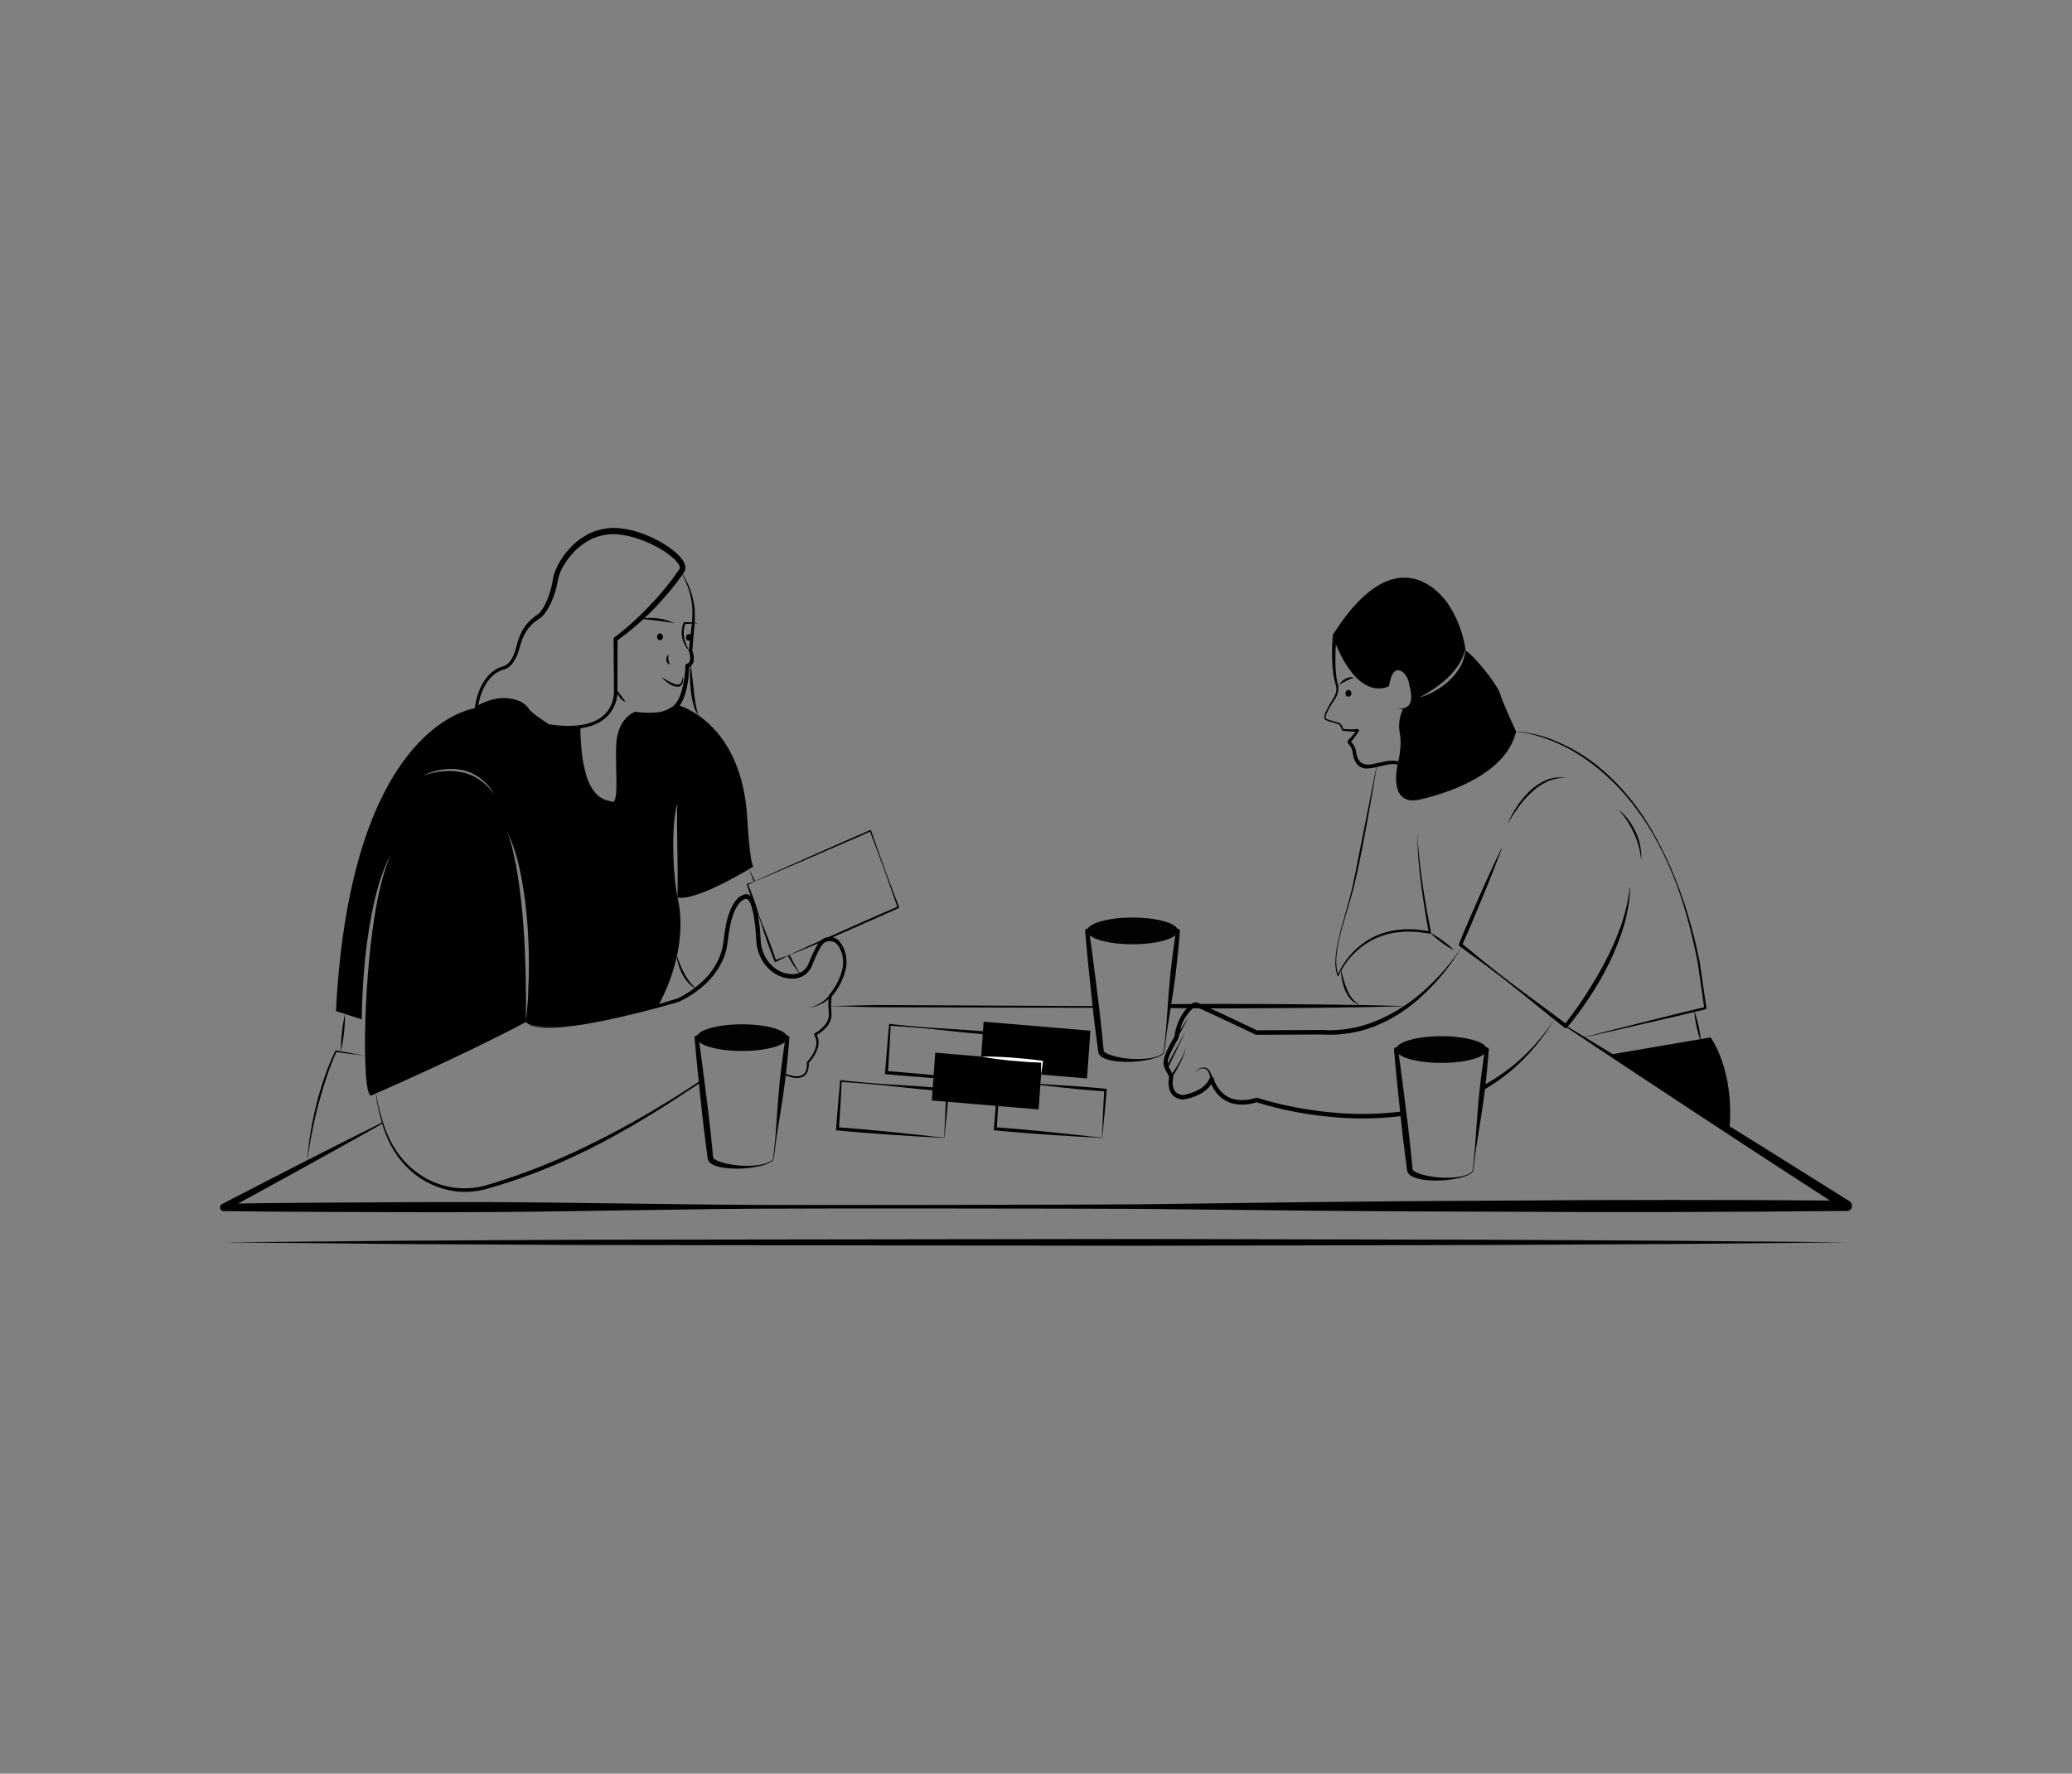 <svg width="160" height="137" viewBox="0 0 160 137" fill="none" xmlns="http://www.w3.org/2000/svg">
<rect x="0" y="0" width="160" height="137" fill="#808080" stroke="none"/>
<path d="M84.615 77.713L84.629 77.841L67.675 77.799C66.512 77.769 65.349 77.752 64.185 77.717C64.16 77.717 64.133 77.714 64.107 77.714C64.133 77.714 64.16 77.712 64.185 77.712C65.349 77.674 66.512 77.657 67.675 77.627L84.615 77.713Z" fill="black"/>
<path d="M108.651 77.714L108.398 77.722C107.291 77.754 106.187 77.772 105.083 77.799L101.515 77.846C99.136 77.876 96.759 77.874 94.379 77.889C94.073 77.886 93.765 77.886 93.458 77.884C93.179 77.881 92.898 77.881 92.617 77.881C92.455 77.879 92.29 77.879 92.126 77.879C91.966 77.879 91.806 77.876 91.646 77.876C90.814 77.874 91.067 77.869 90.235 77.864L90.254 77.562C91.198 77.555 91.056 77.552 92 77.55C92.238 77.547 92.473 77.547 92.709 77.547C93.266 77.545 93.822 77.542 94.379 77.54C96.759 77.552 99.136 77.55 101.515 77.58L105.083 77.627C106.194 77.654 107.305 77.672 108.418 77.707C108.496 77.709 108.574 77.712 108.651 77.714Z" fill="black"/>
<path d="M43.898 56.315C43.376 56.311 42.855 56.269 42.338 56.189C42.323 56.187 42.309 56.181 42.296 56.173C42.047 56.017 40.798 55.215 40.637 54.865C40.43 54.595 40.151 54.404 39.838 54.318C39.235 54.103 38.224 54.012 36.833 54.794C36.815 54.804 36.794 54.809 36.773 54.807C36.753 54.806 36.733 54.799 36.716 54.786C36.699 54.773 36.685 54.755 36.676 54.735C36.668 54.714 36.664 54.692 36.667 54.669C36.678 54.56 36.967 51.981 38.867 51.463C38.888 51.459 39.543 51.35 39.899 49.918C40.281 48.378 41.009 47.87 41.541 47.499L41.6 47.458C42.086 47.117 42.664 45.654 42.778 44.74C42.904 43.735 44.355 41.119 47.034 40.904C49.32 40.722 52.373 42.502 52.781 43.601C52.83 43.709 52.846 43.831 52.824 43.95C52.803 44.069 52.746 44.176 52.662 44.255C51.257 46.26 49.567 48.007 47.657 49.43V53.217C47.681 53.594 47.631 53.973 47.509 54.327C47.386 54.68 47.195 55.001 46.949 55.267C46.301 55.964 45.278 56.315 43.898 56.315ZM42.391 55.945C44.493 56.256 45.973 55.968 46.788 55.09C47.01 54.848 47.182 54.557 47.292 54.237C47.403 53.916 47.449 53.574 47.429 53.233L47.428 49.364C47.428 49.344 47.432 49.324 47.441 49.306C47.45 49.288 47.463 49.272 47.478 49.261C49.392 47.846 51.082 46.103 52.484 44.098C52.489 44.089 52.496 44.081 52.504 44.074C52.555 44.03 52.59 43.968 52.602 43.897C52.614 43.827 52.602 43.755 52.569 43.694C52.193 42.681 49.212 40.98 47.051 41.153C44.538 41.354 43.12 43.856 43.005 44.773C42.896 45.645 42.329 47.243 41.724 47.668L41.664 47.709C41.136 48.077 40.478 48.536 40.119 49.983C39.719 51.596 38.939 51.704 38.906 51.708C37.493 52.094 37.048 53.828 36.931 54.463C38.289 53.76 39.294 53.862 39.909 54.081C40.281 54.184 40.609 54.421 40.842 54.753C40.941 54.971 41.836 55.594 42.391 55.945Z" fill="black"/>
<path d="M50.9 77.555L50.897 77.558C50.87 77.609 50.844 77.661 50.816 77.713L50.9 77.555Z" fill="black"/>
<path d="M58.169 66.934C57.881 66.496 57.709 63.29 57.709 63.29C57.305 55.688 52.31 54.452 52.31 54.452C52.236 54.55 52.152 54.638 52.059 54.714C51.049 55.531 49.06 55.155 49.06 55.155C49.06 55.155 48.139 55.468 47.821 56.851C47.503 58.233 48.052 62.254 47.302 62.035C46.553 61.815 44.877 61.843 44.749 56.188C44.749 56.188 44.751 56.168 44.758 56.133C43.957 56.222 43.149 56.2 42.354 56.066C42.354 56.066 40.893 55.145 40.74 54.808C40.585 54.475 39.163 53.344 36.781 54.684C36.781 54.684 34.361 54.925 31.794 57.972C29.227 61.018 26.518 66.872 25.942 78.096L27.935 78.736C27.945 77.565 28.002 76.397 28.089 75.231C28.205 73.646 28.414 72.07 28.715 70.513C29.033 68.969 29.423 67.405 30.171 66.035C29.86 66.749 29.612 67.494 29.43 68.259C29.236 69.019 29.083 69.791 28.955 70.566C28.703 72.12 28.527 73.689 28.406 75.261C28.281 76.835 28.212 78.415 28.187 79.994C28.175 80.784 28.182 81.573 28.221 82.363C28.237 82.756 28.258 83.15 28.303 83.541C28.325 83.737 28.355 83.931 28.395 84.124C28.414 84.22 28.44 84.314 28.473 84.405C28.492 84.456 28.515 84.505 28.541 84.552L28.553 84.565C28.576 84.591 28.603 84.613 28.633 84.632C28.633 84.632 35.613 81.603 40.623 78.935C40.612 78.31 40.619 77.687 40.617 77.067L40.591 75.201C40.548 73.959 40.516 72.718 40.413 71.483C40.331 70.247 40.194 69.014 40.006 67.791C39.915 67.181 39.801 66.574 39.666 65.97C39.54 65.364 39.372 64.769 39.163 64.192C39.669 65.316 40.034 66.51 40.249 67.741C40.377 68.351 40.461 68.972 40.55 69.589C40.619 70.21 40.692 70.832 40.733 71.455C40.783 72.078 40.804 72.703 40.827 73.326C40.845 73.951 40.843 74.576 40.838 75.199L40.772 77.07C40.722 77.692 40.683 78.315 40.623 78.935C40.623 78.935 41.154 79.867 46.747 78.716C46.747 78.716 50.786 77.705 50.898 77.558C53.403 72.78 52.31 69.323 52.31 69.323C52.205 68.723 52.128 68.118 52.082 67.51C52.027 66.902 52.002 66.294 51.988 65.684C51.979 65.073 51.988 64.463 52.031 63.853C52.061 63.24 52.155 62.632 52.31 62.042C52.274 62.652 52.278 63.255 52.281 63.86C52.287 64.466 52.294 65.071 52.308 65.676C52.324 66.889 52.351 68.1 52.31 69.323C53.83 69.637 58.169 66.934 58.169 66.934ZM37.906 61.033C37.825 60.925 37.735 60.825 37.636 60.737L37.35 60.465C37.25 60.381 37.14 60.311 37.035 60.234C36.609 59.938 36.134 59.737 35.636 59.643C35.138 59.543 34.629 59.522 34.125 59.581C33.617 59.634 33.116 59.748 32.63 59.92C33.1 59.684 33.599 59.524 34.111 59.447C34.628 59.368 35.152 59.376 35.666 59.471C36.182 59.576 36.672 59.798 37.103 60.124C37.529 60.448 37.889 60.862 38.164 61.342L37.906 61.033Z" fill="black"/>
<path d="M44.759 56.134L45.286 56.02C45.456 55.961 45.63 55.911 45.795 55.842C46.126 55.703 46.433 55.505 46.703 55.256C46.963 55.002 47.166 54.685 47.295 54.331C47.422 53.982 47.473 53.605 47.443 53.231C47.443 53.227 47.443 53.221 47.442 53.217C47.416 51.933 47.409 50.648 47.391 49.364C47.391 49.338 47.396 49.313 47.407 49.29C47.417 49.267 47.433 49.247 47.452 49.232L47.458 49.227C47.927 48.863 48.391 48.491 48.831 48.087C49.278 47.691 49.702 47.266 50.118 46.834C50.536 46.403 50.936 45.951 51.32 45.485C51.705 45.024 52.067 44.541 52.407 44.039C52.411 44.032 52.416 44.026 52.421 44.02L52.444 43.995C52.461 43.979 52.476 43.959 52.487 43.937C52.497 43.914 52.504 43.89 52.505 43.865C52.5 43.79 52.479 43.718 52.444 43.655C52.343 43.482 52.219 43.326 52.076 43.193C51.767 42.905 51.431 42.654 51.073 42.443C50.349 42.01 49.577 41.681 48.776 41.466C48.38 41.358 47.975 41.29 47.567 41.264C47.367 41.251 47.165 41.257 46.965 41.28C46.765 41.299 46.567 41.335 46.372 41.388C46.176 41.438 45.984 41.502 45.796 41.58C45.61 41.664 45.429 41.761 45.254 41.87C44.901 42.086 44.576 42.353 44.288 42.665C43.996 42.973 43.738 43.318 43.52 43.692C43.297 44.051 43.144 44.456 43.07 44.882C42.989 45.351 42.858 45.808 42.681 46.244C42.514 46.691 42.284 47.107 41.999 47.476C41.96 47.522 41.914 47.566 41.872 47.61C41.824 47.65 41.769 47.697 41.724 47.726L41.46 47.909C41.29 48.028 41.131 48.164 40.984 48.316C40.695 48.626 40.468 48.996 40.316 49.406C40.237 49.613 40.169 49.826 40.112 50.042C40.051 50.271 39.972 50.493 39.877 50.707C39.778 50.924 39.651 51.124 39.498 51.301C39.342 51.492 39.133 51.625 38.904 51.68L38.916 51.678C38.621 51.756 38.343 51.895 38.096 52.086C37.851 52.287 37.637 52.53 37.462 52.805C37.291 53.086 37.147 53.387 37.035 53.702C36.919 54.019 36.834 54.348 36.781 54.683C36.817 54.343 36.885 54.008 36.984 53.683C37.082 53.355 37.215 53.04 37.38 52.746C37.551 52.451 37.765 52.188 38.013 51.967C38.269 51.75 38.561 51.588 38.873 51.49L38.885 51.487C39.067 51.427 39.228 51.309 39.349 51.149C39.48 50.983 39.587 50.797 39.67 50.597C39.754 50.395 39.823 50.184 39.875 49.969C39.929 49.741 39.995 49.517 40.073 49.297C40.229 48.845 40.468 48.433 40.776 48.087C40.932 47.916 41.102 47.763 41.285 47.627L41.551 47.432C41.596 47.4 41.622 47.373 41.658 47.344C41.691 47.307 41.725 47.274 41.756 47.235C42.006 46.889 42.205 46.503 42.347 46.092C42.501 45.68 42.615 45.252 42.686 44.814C42.702 44.691 42.726 44.569 42.757 44.45C42.789 44.331 42.828 44.215 42.874 44.103C42.962 43.881 43.065 43.667 43.181 43.462C43.413 43.056 43.688 42.681 44.001 42.346C44.311 42.004 44.662 41.711 45.044 41.472C45.235 41.35 45.433 41.243 45.637 41.149C45.843 41.06 46.054 40.987 46.27 40.93C46.484 40.87 46.703 40.828 46.924 40.805C47.144 40.778 47.365 40.77 47.587 40.781C48.023 40.805 48.457 40.873 48.882 40.985C49.724 41.211 50.533 41.561 51.288 42.026C51.672 42.257 52.032 42.532 52.363 42.847C52.54 43.015 52.692 43.213 52.814 43.432C52.886 43.568 52.924 43.722 52.925 43.878C52.921 43.968 52.9 44.056 52.863 44.136C52.826 44.216 52.774 44.287 52.711 44.345L52.748 44.301C52.395 44.815 52.018 45.309 51.619 45.78C51.223 46.251 50.813 46.706 50.384 47.141C49.956 47.575 49.51 47.988 49.049 48.381C48.592 48.779 48.111 49.144 47.627 49.5L47.693 49.364C47.675 50.648 47.668 51.933 47.642 53.217L47.641 53.204C47.661 53.613 47.591 54.021 47.437 54.395C47.286 54.764 47.059 55.089 46.774 55.346C46.487 55.591 46.163 55.78 45.816 55.904C45.644 55.964 45.467 56.004 45.293 56.052L44.759 56.134Z" fill="black"/>
<path d="M52.578 44.188C52.577 44.213 52.547 44.245 52.529 44.279L52.466 44.376L52.338 44.569C52.254 44.698 52.162 44.821 52.074 44.947C51.893 45.195 51.709 45.441 51.518 45.681C51.14 46.163 50.736 46.622 50.319 47.065C49.9 47.506 49.473 47.941 49.017 48.338C48.568 48.745 48.095 49.119 47.617 49.486L47.677 49.364C47.679 50.006 47.689 50.648 47.684 51.291L47.675 53.217L47.674 53.2C47.697 53.615 47.628 54.031 47.472 54.411C47.32 54.786 47.091 55.118 46.801 55.381C46.511 55.63 46.183 55.824 45.832 55.952C45.658 56.014 45.48 56.057 45.304 56.108L44.766 56.2L44.819 56.147L44.809 56.202L44.81 56.188L44.842 57.105C44.86 57.41 44.889 57.715 44.911 58.02C44.974 58.627 45.087 59.226 45.251 59.809C45.398 60.392 45.679 60.924 46.068 61.355C46.27 61.553 46.509 61.7 46.768 61.787C46.9 61.831 47.034 61.867 47.17 61.896L47.275 61.921L47.327 61.934C47.337 61.934 47.347 61.934 47.356 61.936C47.389 61.935 47.415 61.914 47.446 61.867C47.544 61.6 47.593 61.315 47.59 61.027C47.602 60.725 47.602 60.42 47.599 60.115C47.592 59.504 47.569 58.89 47.568 58.272C47.569 57.963 47.576 57.652 47.6 57.338C47.621 57.016 47.687 56.699 47.794 56.398C47.896 56.084 48.057 55.795 48.267 55.552C48.476 55.308 48.73 55.115 49.011 54.983C49.031 54.975 49.051 54.972 49.072 54.975L49.089 54.978C49.6 55.058 50.119 55.076 50.634 55.031C51.134 55.01 51.617 54.829 52.023 54.509C52.206 54.333 52.353 54.116 52.452 53.873C52.563 53.623 52.65 53.361 52.71 53.091C52.838 52.543 52.911 51.981 52.929 51.416C52.93 51.382 52.941 51.349 52.959 51.322C52.978 51.295 53.004 51.275 53.033 51.264L53.037 51.263C53.111 51.248 53.178 51.205 53.227 51.141C53.275 51.077 53.301 50.997 53.301 50.914C53.311 50.713 53.278 50.513 53.206 50.327L53.203 50.319C53.196 50.298 53.193 50.276 53.196 50.254L53.365 48.678C53.443 48.163 53.478 47.641 53.471 47.119C53.445 46.598 53.354 46.083 53.202 45.589C53.124 45.34 53.032 45.098 52.928 44.861C52.874 44.744 52.819 44.627 52.758 44.513L52.665 44.344L52.616 44.262L52.59 44.221L52.578 44.201C52.576 44.198 52.578 44.195 52.578 44.188ZM52.577 44.153C53.183 45.007 53.553 46.031 53.644 47.106C53.669 47.64 53.651 48.176 53.589 48.706L53.458 50.284L53.447 50.211C53.492 50.324 53.526 50.442 53.55 50.562C53.577 50.687 53.586 50.815 53.578 50.942C53.575 51.088 53.527 51.229 53.443 51.342C53.359 51.456 53.243 51.536 53.112 51.569L53.22 51.417C53.217 52.011 53.15 52.602 53.022 53.179C52.957 53.472 52.864 53.757 52.745 54.029C52.627 54.317 52.453 54.574 52.237 54.782C51.781 55.153 51.234 55.367 50.666 55.397C50.121 55.45 49.572 55.427 49.032 55.331L49.109 55.326C48.874 55.43 48.664 55.591 48.494 55.797C48.316 56.009 48.176 56.255 48.081 56.522C47.871 57.055 47.873 57.666 47.855 58.275C47.843 58.885 47.854 59.498 47.848 60.115C47.846 60.423 47.839 60.732 47.816 61.043C47.803 61.199 47.789 61.355 47.762 61.512C47.74 61.68 47.688 61.841 47.611 61.988C47.583 62.035 47.545 62.074 47.501 62.102C47.456 62.129 47.406 62.144 47.355 62.145C47.329 62.143 47.304 62.139 47.279 62.134L47.228 62.12L47.129 62.092C46.989 62.057 46.85 62.014 46.714 61.964C46.436 61.861 46.181 61.694 45.968 61.473C45.577 61.011 45.294 60.453 45.145 59.846C44.986 59.253 44.875 58.646 44.813 58.032C44.786 57.726 44.754 57.42 44.732 57.113L44.688 56.191C44.687 56.187 44.688 56.183 44.688 56.179L44.689 56.177L44.698 56.121C44.701 56.108 44.706 56.095 44.715 56.086C44.724 56.077 44.735 56.07 44.747 56.068L44.752 56.067L45.275 55.964C45.443 55.907 45.615 55.86 45.779 55.793C46.106 55.66 46.409 55.466 46.676 55.221C46.931 54.974 47.129 54.667 47.257 54.322C47.384 53.977 47.437 53.605 47.411 53.235L47.41 53.227L47.41 53.217L47.4 51.291C47.395 50.648 47.406 50.006 47.408 49.364C47.408 49.34 47.413 49.316 47.424 49.295C47.434 49.274 47.449 49.256 47.467 49.242C47.943 48.888 48.414 48.525 48.863 48.13C49.315 47.739 49.757 47.334 50.184 46.909C50.613 46.487 51.019 46.038 51.421 45.585C51.621 45.357 51.816 45.123 52.008 44.887C52.202 44.645 52.373 44.416 52.577 44.153Z" fill="black"/>
<path d="M49.431 47.793C49.878 47.715 50.333 47.705 50.782 47.763C51.235 47.808 51.676 47.939 52.087 48.149C51.642 48.061 51.207 47.987 50.765 47.936C50.323 47.881 49.881 47.844 49.431 47.793Z" fill="black"/>
<path d="M50.963 49.448C51.025 49.445 51.084 49.417 51.127 49.368C51.171 49.319 51.195 49.254 51.195 49.186C51.195 49.118 51.171 49.053 51.127 49.004C51.084 48.955 51.025 48.926 50.963 48.924C50.901 48.926 50.842 48.955 50.798 49.004C50.755 49.053 50.731 49.118 50.731 49.186C50.731 49.254 50.755 49.319 50.798 49.368C50.842 49.417 50.901 49.445 50.963 49.448Z" fill="black"/>
<path d="M53.932 48.149C53.752 48.146 53.572 48.152 53.392 48.169L52.855 48.212L52.916 48.168C52.854 48.345 52.816 48.531 52.803 48.719C52.788 48.909 52.798 49.1 52.833 49.287C52.874 49.475 52.933 49.658 53.008 49.834C53.044 49.923 53.085 50.01 53.131 50.093C53.18 50.168 53.233 50.268 53.327 50.269C53.228 50.295 53.15 50.197 53.088 50.13C53.025 50.054 52.97 49.971 52.923 49.883C52.822 49.709 52.745 49.521 52.693 49.323C52.645 49.122 52.628 48.913 52.644 48.705C52.659 48.496 52.707 48.292 52.786 48.101L52.787 48.099C52.792 48.087 52.801 48.076 52.811 48.069C52.822 48.061 52.834 48.057 52.847 48.056C53.029 48.051 53.21 48.054 53.392 48.065C53.574 48.073 53.755 48.101 53.932 48.149Z" fill="black"/>
<path d="M53.197 49.495C53.259 49.492 53.318 49.464 53.361 49.415C53.405 49.366 53.429 49.301 53.429 49.233C53.429 49.165 53.405 49.1 53.361 49.051C53.318 49.002 53.259 48.974 53.197 48.971C53.135 48.974 53.076 49.002 53.032 49.051C52.989 49.1 52.965 49.165 52.965 49.233C52.965 49.301 52.989 49.366 53.032 49.415C53.076 49.464 53.135 49.492 53.197 49.495Z" fill="black"/>
<path d="M51.078 52.296L51.583 52.593C51.746 52.689 51.917 52.769 52.094 52.832C52.168 52.87 52.25 52.887 52.332 52.879C52.414 52.872 52.492 52.841 52.56 52.789C52.662 52.625 52.717 52.431 52.717 52.233C52.749 52.339 52.76 52.451 52.749 52.562C52.739 52.673 52.706 52.781 52.655 52.877C52.619 52.926 52.574 52.966 52.523 52.994C52.471 53.022 52.416 53.039 52.358 53.042C52.253 53.048 52.148 53.033 52.048 52.999C51.859 52.931 51.681 52.834 51.519 52.709C51.358 52.59 51.21 52.452 51.078 52.296Z" fill="black"/>
<path d="M51.611 50.552C51.603 50.688 51.604 50.825 51.614 50.961C51.631 51.093 51.669 51.22 51.727 51.338C51.654 51.318 51.59 51.273 51.543 51.209C51.494 51.145 51.464 51.065 51.455 50.982C51.446 50.901 51.455 50.82 51.483 50.745C51.51 50.67 51.554 50.604 51.611 50.552Z" fill="black"/>
<path d="M47.542 53.217C47.688 53.368 47.821 53.533 47.941 53.709L48.119 53.962C48.179 54.05 48.243 54.133 48.311 54.212C48.207 54.188 48.111 54.135 48.031 54.058C47.95 53.987 47.878 53.905 47.815 53.815C47.686 53.639 47.593 53.435 47.542 53.217Z" fill="black"/>
<path d="M53.324 51.255C53.431 51.947 53.493 52.636 53.574 53.321C53.613 53.663 53.653 54.006 53.709 54.343C53.736 54.511 53.771 54.678 53.813 54.842C53.849 55.009 53.914 55.168 54.004 55.309C53.769 55.058 53.606 54.738 53.536 54.388C53.448 54.048 53.385 53.702 53.347 53.352C53.266 52.656 53.258 51.953 53.324 51.255Z" fill="black"/>
<path d="M26.641 78.321C26.645 78.805 26.619 79.289 26.563 79.769C26.514 80.25 26.435 80.727 26.326 81.197C26.322 80.713 26.348 80.229 26.404 79.749C26.453 79.267 26.533 78.79 26.641 78.321Z" fill="black"/>
<path d="M28.097 81.532C27.375 81.449 26.654 81.357 25.934 81.255L25.989 81.225C25.692 81.891 25.426 82.573 25.195 83.27C24.964 83.967 24.752 84.672 24.564 85.385C24.385 86.101 24.215 86.82 24.077 87.547C23.933 88.273 23.822 89.006 23.713 89.741C23.772 89 23.849 88.258 23.974 87.525C24.084 86.789 24.246 86.063 24.422 85.342C24.599 84.621 24.811 83.91 25.055 83.213C25.291 82.511 25.572 81.828 25.894 81.168C25.9 81.157 25.908 81.149 25.918 81.144C25.928 81.138 25.939 81.136 25.95 81.138C26.667 81.261 27.382 81.392 28.097 81.532Z" fill="black"/>
<path d="M54.222 83.528C54.06 83.624 53.903 83.73 53.751 83.845L53.747 83.848L53.746 83.849C51.611 85.271 49.447 86.648 47.202 87.862C44.963 89.094 42.64 90.138 40.255 90.984C39.658 91.193 39.057 91.388 38.454 91.574L37.545 91.839L37.077 91.946C36.922 91.987 36.761 91.992 36.604 92.016C35.97 92.094 35.329 92.068 34.702 91.939C34.077 91.807 33.471 91.584 32.901 91.275C31.765 90.643 30.82 89.669 30.179 88.468C29.869 87.869 29.625 87.234 29.45 86.574C29.262 85.922 29.122 85.255 29.028 84.579C29.028 84.574 29.029 84.57 29.031 84.566C29.034 84.562 29.038 84.56 29.042 84.559C29.046 84.559 29.05 84.56 29.054 84.563C29.057 84.566 29.059 84.57 29.06 84.574C29.17 85.243 29.328 85.903 29.531 86.546C29.72 87.191 29.977 87.81 30.297 88.391C30.618 88.967 31.013 89.49 31.471 89.944C31.93 90.393 32.442 90.773 32.993 91.073C34.106 91.659 35.348 91.892 36.576 91.744C36.728 91.719 36.882 91.714 37.031 91.673L37.481 91.567L38.382 91.297C38.981 91.108 39.577 90.91 40.169 90.697C41.352 90.269 42.522 89.799 43.678 89.287C44.833 88.774 45.969 88.209 47.096 87.626C48.224 87.043 49.333 86.417 50.431 85.767C51.531 85.122 52.612 84.439 53.683 83.738L53.678 83.742C53.87 83.599 54.07 83.469 54.277 83.354" fill="black"/>
<path d="M60.577 82.906C60.62 82.921 60.663 82.935 60.706 82.95C60.894 83.019 61.086 83.074 61.281 83.115C61.471 83.148 61.665 83.137 61.851 83.081C61.938 83.052 62.019 83.003 62.086 82.936C62.154 82.868 62.207 82.786 62.241 82.694C62.304 82.498 62.326 82.289 62.305 82.083L62.305 82.08C62.305 82.069 62.307 82.057 62.311 82.046C62.315 82.036 62.321 82.026 62.328 82.018C62.458 81.876 62.575 81.723 62.68 81.559C62.787 81.398 62.875 81.224 62.943 81.04C63.011 80.862 63.046 80.67 63.044 80.477C63.033 80.29 62.977 80.109 62.881 79.954C62.868 79.931 62.863 79.904 62.868 79.878C62.873 79.853 62.888 79.83 62.908 79.815L62.917 79.81C63.149 79.681 63.365 79.519 63.557 79.326C63.749 79.146 63.894 78.913 63.974 78.651C63.99 78.588 64 78.523 64.006 78.457C64.003 78.39 64.009 78.332 64 78.254C63.988 78.106 63.98 77.958 63.973 77.809C63.957 77.505 63.966 77.201 64.002 76.9C64.005 76.88 64.013 76.862 64.025 76.848L64.032 76.839C64.499 76.296 64.842 75.639 65.032 74.924C65.121 74.574 65.131 74.207 65.062 73.852C65.051 73.763 65.028 73.677 64.996 73.595C64.969 73.511 64.938 73.429 64.902 73.349C64.83 73.194 64.739 73.051 64.631 72.923C64.521 72.812 64.386 72.736 64.239 72.704C64.092 72.672 63.94 72.685 63.8 72.741C63.661 72.799 63.539 72.899 63.449 73.028C63.352 73.178 63.263 73.333 63.183 73.494C63.017 73.826 62.867 74.167 62.733 74.515C62.586 74.911 62.308 75.232 61.955 75.417C61.603 75.58 61.216 75.632 60.838 75.564C60.467 75.514 60.109 75.379 59.788 75.17C59.145 74.743 58.679 74.06 58.489 73.266C58.465 73.168 58.451 73.067 58.432 72.968L58.401 72.665L58.364 72.098C58.336 71.721 58.298 71.345 58.242 70.974C58.193 70.609 58.11 70.25 57.994 69.904C57.945 69.75 57.865 69.61 57.761 69.493C57.721 69.453 57.669 69.429 57.615 69.427C57.56 69.424 57.507 69.442 57.464 69.479L57.415 69.499C57.385 69.511 57.357 69.525 57.33 69.543C57.295 69.565 57.262 69.59 57.23 69.617C57.163 69.677 57.101 69.743 57.045 69.815C56.931 69.969 56.832 70.136 56.751 70.313C56.587 70.684 56.465 71.075 56.386 71.477C56.301 71.884 56.238 72.296 56.197 72.712C56.159 72.928 56.133 73.149 56.084 73.363L55.991 73.679C55.964 73.785 55.928 73.889 55.883 73.988C55.547 74.786 55.047 75.49 54.423 76.045C53.812 76.603 53.128 77.056 52.392 77.388C52.389 77.39 52.385 77.391 52.381 77.393C50.444 77.956 48.495 78.456 46.526 78.858C45.541 79.055 44.551 79.229 43.551 79.322C43.051 79.372 42.549 79.389 42.047 79.374C41.922 79.37 41.796 79.361 41.671 79.344C41.546 79.332 41.421 79.311 41.298 79.283C41.045 79.242 40.808 79.126 40.613 78.947C40.61 78.944 40.608 78.939 40.608 78.935C40.608 78.93 40.61 78.926 40.613 78.922C40.616 78.919 40.62 78.917 40.624 78.917C40.628 78.918 40.632 78.919 40.635 78.922C40.83 79.09 41.062 79.195 41.308 79.228C41.43 79.252 41.553 79.269 41.677 79.277C41.801 79.291 41.925 79.295 42.049 79.296C42.548 79.297 43.045 79.265 43.54 79.201C44.531 79.075 45.515 78.887 46.494 78.676C48.451 78.246 50.392 77.716 52.312 77.126L52.301 77.13C53.003 76.798 53.656 76.352 54.236 75.808C54.818 75.276 55.281 74.607 55.588 73.851C55.63 73.759 55.663 73.664 55.687 73.565L55.772 73.274C55.818 73.077 55.84 72.874 55.876 72.674C55.917 72.244 55.982 71.818 56.069 71.396C56.152 70.966 56.283 70.549 56.457 70.153C56.549 69.95 56.662 69.758 56.794 69.582C56.864 69.492 56.941 69.409 57.025 69.334C57.12 69.248 57.23 69.184 57.348 69.145L57.299 69.165C57.402 69.099 57.519 69.064 57.638 69.066C57.764 69.073 57.883 69.127 57.977 69.218C58.123 69.371 58.235 69.558 58.303 69.766C58.43 70.138 58.521 70.522 58.574 70.914C58.633 71.298 58.672 71.683 58.702 72.067C58.717 72.259 58.73 72.452 58.74 72.644L58.766 72.911C58.783 72.999 58.795 73.088 58.815 73.175C58.98 73.879 59.388 74.486 59.955 74.868C60.237 75.054 60.552 75.175 60.879 75.221C61.198 75.282 61.526 75.244 61.825 75.109C62.112 74.961 62.337 74.701 62.456 74.38C62.595 74.023 62.751 73.675 62.923 73.336C63.011 73.162 63.109 72.993 63.217 72.832C63.309 72.701 63.426 72.592 63.56 72.513C63.694 72.434 63.841 72.386 63.993 72.374C64.145 72.362 64.297 72.385 64.44 72.441C64.583 72.497 64.714 72.586 64.823 72.701C65.07 73.01 65.242 73.382 65.321 73.783C65.4 74.183 65.384 74.6 65.275 74.992C65.066 75.749 64.694 76.441 64.19 77.009L64.22 76.949C64.185 77.231 64.173 77.516 64.185 77.8C64.189 77.945 64.195 78.091 64.206 78.236C64.21 78.315 64.211 78.394 64.209 78.474C64.201 78.554 64.187 78.634 64.167 78.712C64.073 79.01 63.907 79.275 63.685 79.479C63.477 79.682 63.244 79.853 62.992 79.986L63.028 79.842C63.141 80.03 63.205 80.247 63.215 80.471C63.215 80.69 63.173 80.906 63.094 81.106C63.019 81.302 62.922 81.487 62.806 81.657C62.693 81.828 62.567 81.988 62.428 82.134L62.451 82.07C62.471 82.301 62.443 82.535 62.368 82.753C62.325 82.863 62.259 82.962 62.176 83.042C62.094 83.122 61.996 83.181 61.89 83.215C61.685 83.274 61.472 83.284 61.263 83.244C61.063 83.201 60.866 83.144 60.672 83.072C60.567 83.035 60.461 82.999 60.355 82.966" fill="black"/>
<path d="M62.493 77.867C62.789 77.768 63.075 77.638 63.348 77.479C63.618 77.332 63.857 77.124 64.048 76.87L64.05 76.868C64.063 76.849 64.082 76.837 64.103 76.834C64.124 76.831 64.145 76.837 64.162 76.851C64.179 76.865 64.19 76.885 64.193 76.908C64.196 76.931 64.191 76.954 64.178 76.973L64.174 76.979C63.951 77.231 63.681 77.428 63.383 77.558C63.097 77.692 62.798 77.796 62.493 77.867Z" fill="black"/>
<path d="M52.239 73.723C52.321 73.98 52.415 74.228 52.511 74.474C52.609 74.717 52.719 74.955 52.84 75.186C52.962 75.415 53.101 75.632 53.255 75.837C53.415 76.039 53.594 76.223 53.789 76.385C53.556 76.277 53.344 76.122 53.163 75.929C52.985 75.733 52.83 75.512 52.701 75.274C52.449 74.798 52.291 74.269 52.239 73.723Z" fill="black"/>
<path d="M57.851 67.126C58.006 67.437 58.153 67.751 58.306 68.062L58.212 68.102C58.086 67.779 57.965 67.455 57.851 67.126Z" fill="black"/>
<path d="M61.883 75.269C61.73 75.165 61.597 75.03 61.492 74.87C61.38 74.721 61.275 74.561 61.172 74.402C61.053 74.21 60.941 74.016 60.831 73.819L60.971 73.757C61.067 73.951 61.165 74.145 61.268 74.337C61.355 74.504 61.444 74.671 61.54 74.833C61.631 74.998 61.747 75.146 61.883 75.269Z" fill="black"/>
<path d="M109.446 61.754C109.32 61.042 109.078 60.361 108.732 59.742C108.585 59.437 108.34 59.202 108.044 59.083C107.736 58.999 107.415 58.994 107.105 59.068C106.782 59.126 106.458 59.221 106.121 59.29C105.95 59.329 105.776 59.352 105.6 59.36C105.408 59.373 105.217 59.33 105.045 59.236C104.87 59.135 104.728 58.979 104.636 58.789C104.552 58.612 104.495 58.422 104.466 58.225C104.45 58.134 104.439 58.033 104.425 57.962C104.407 57.889 104.378 57.819 104.341 57.755C104.258 57.609 104.16 57.475 104.048 57.355L104.129 57.13C104.129 57.129 104.128 57.128 104.127 57.128C104.126 57.128 104.125 57.128 104.124 57.128C104.124 57.128 104.123 57.128 104.122 57.128C104.121 57.129 104.12 57.13 104.12 57.13C104.121 57.13 104.13 57.124 104.135 57.122C104.15 57.113 104.164 57.102 104.178 57.09C104.211 57.062 104.242 57.032 104.272 56.999C104.336 56.933 104.397 56.86 104.457 56.786C104.577 56.637 104.693 56.48 104.804 56.322L104.934 56.46C104.913 56.472 104.892 56.483 104.87 56.491L104.824 56.5C104.794 56.506 104.77 56.506 104.742 56.509C104.69 56.512 104.638 56.513 104.588 56.513C104.487 56.511 104.387 56.507 104.287 56.5C104.088 56.488 103.89 56.468 103.692 56.448C103.68 56.447 103.669 56.442 103.659 56.434C103.65 56.426 103.643 56.416 103.638 56.404C103.608 56.316 103.573 56.23 103.534 56.147C103.496 56.068 103.449 55.977 103.397 55.954C103.243 55.89 103.063 55.848 102.894 55.796C102.718 55.75 102.545 55.692 102.375 55.623C102.349 55.609 102.327 55.588 102.31 55.563C102.292 55.538 102.28 55.509 102.274 55.479C102.264 55.424 102.264 55.368 102.273 55.314C102.291 55.214 102.32 55.117 102.359 55.026C102.518 54.676 102.703 54.342 102.913 54.026C103.013 53.874 103.091 53.708 103.145 53.531C103.199 53.364 103.212 53.185 103.184 53.012L103.187 53.02C103.078 52.706 103.001 52.38 102.959 52.047C102.912 51.719 102.883 51.389 102.872 51.057C102.848 50.396 102.862 49.733 102.916 49.074C102.919 49.038 102.933 49.005 102.955 48.978C102.978 48.952 103.008 48.935 103.041 48.93C103.074 48.925 103.107 48.932 103.136 48.95C103.165 48.968 103.187 48.996 103.199 49.03L103.202 49.037C103.379 49.525 103.59 49.998 103.832 50.452C104.07 50.904 104.349 51.33 104.663 51.724C104.964 52.112 105.338 52.427 105.759 52.647C106.174 52.851 106.645 52.878 107.078 52.723L106.974 52.858C107.011 52.635 107.07 52.417 107.151 52.209C107.23 51.985 107.359 51.786 107.527 51.63C107.577 51.593 107.629 51.56 107.682 51.531C107.741 51.509 107.8 51.492 107.861 51.48C107.921 51.478 107.982 51.48 108.042 51.488C108.098 51.499 108.153 51.516 108.206 51.54C108.259 51.558 108.309 51.584 108.354 51.618L108.491 51.711C108.571 51.782 108.648 51.858 108.725 51.932C108.737 51.943 108.746 51.957 108.751 51.972C108.853 52.25 108.937 52.535 109.003 52.826C109.072 53.117 109.11 53.416 109.116 53.717C109.126 53.872 109.107 54.028 109.06 54.175C109.013 54.322 108.939 54.457 108.842 54.571C108.73 54.663 108.6 54.726 108.463 54.755C108.325 54.785 108.183 54.781 108.047 54.742C108.043 54.742 108.04 54.739 108.037 54.736C108.035 54.732 108.034 54.727 108.034 54.722C108.035 54.718 108.037 54.714 108.04 54.712C108.044 54.709 108.048 54.708 108.052 54.708C108.179 54.731 108.31 54.725 108.435 54.688C108.56 54.652 108.676 54.586 108.776 54.496C108.854 54.388 108.911 54.263 108.944 54.13C108.976 53.996 108.984 53.857 108.967 53.721C108.947 53.435 108.898 53.153 108.819 52.88C108.776 52.511 108.609 52.171 108.349 51.928L108.235 51.857C108.2 51.83 108.161 51.811 108.119 51.8C108.051 51.765 107.974 51.753 107.899 51.764C107.824 51.775 107.753 51.81 107.696 51.864C107.57 51.992 107.475 52.152 107.419 52.329C107.354 52.516 107.307 52.709 107.28 52.907C107.276 52.937 107.264 52.965 107.246 52.989C107.228 53.013 107.205 53.031 107.179 53.041L107.177 53.042C106.672 53.238 106.117 53.217 105.626 52.984C105.156 52.749 104.74 52.403 104.409 51.971C104.08 51.557 103.793 51.106 103.553 50.625C103.309 50.15 103.099 49.656 102.924 49.147L103.21 49.109C103.145 49.754 103.115 50.401 103.118 51.05C103.118 51.373 103.133 51.696 103.164 52.018C103.19 52.336 103.25 52.65 103.342 52.954L103.344 52.961L103.344 52.962C103.363 53.167 103.344 53.374 103.287 53.57C103.23 53.766 103.137 53.947 103.014 54.103C102.802 54.408 102.615 54.732 102.455 55.072C102.418 55.155 102.391 55.242 102.373 55.332C102.357 55.419 102.367 55.502 102.423 55.531C102.585 55.595 102.751 55.648 102.92 55.69C103.092 55.74 103.26 55.779 103.439 55.845C103.527 55.9 103.597 55.985 103.638 56.086C103.682 56.173 103.721 56.263 103.755 56.355L103.702 56.312C103.898 56.324 104.096 56.331 104.292 56.333C104.39 56.334 104.488 56.333 104.585 56.329C104.633 56.327 104.681 56.323 104.727 56.318C104.749 56.314 104.774 56.313 104.792 56.307L104.82 56.3C104.823 56.298 104.821 56.298 104.824 56.3L104.941 56.377C104.95 56.383 104.957 56.393 104.959 56.404C104.961 56.415 104.96 56.426 104.955 56.436L104.953 56.438C104.846 56.607 104.737 56.772 104.619 56.933C104.56 57.014 104.499 57.094 104.432 57.171C104.398 57.212 104.361 57.251 104.323 57.287C104.301 57.308 104.277 57.327 104.252 57.343C104.216 57.37 104.173 57.386 104.129 57.389L104.21 57.164C104.343 57.294 104.462 57.441 104.563 57.602C104.618 57.691 104.66 57.789 104.687 57.892C104.71 57.999 104.72 58.08 104.737 58.168C104.751 58.327 104.798 58.481 104.874 58.618C104.95 58.755 105.054 58.871 105.177 58.958C105.465 59.074 105.779 59.089 106.074 58.999C106.398 58.94 106.725 58.851 107.066 58.797C107.415 58.719 107.777 58.739 108.117 58.853C108.203 58.888 108.286 58.932 108.365 58.984C108.44 59.041 108.51 59.106 108.573 59.178C108.635 59.248 108.692 59.323 108.741 59.404C108.793 59.48 108.836 59.561 108.881 59.641C109.052 59.964 109.185 60.308 109.278 60.667C109.376 61.02 109.443 61.382 109.478 61.749C109.478 61.751 109.478 61.754 109.477 61.756C109.477 61.758 109.476 61.76 109.474 61.762C109.473 61.764 109.471 61.765 109.47 61.766C109.468 61.767 109.466 61.768 109.464 61.768C109.46 61.768 109.456 61.767 109.452 61.764C109.449 61.762 109.447 61.758 109.446 61.754Z" fill="black"/>
<path d="M115.833 53.583C115.572 52.766 113.727 50.536 113.181 50.27C113.008 49.014 112.572 47.819 111.906 46.777C111.906 46.777 108.233 40.653 102.927 49.028C102.928 49.028 104.436 53.75 107.126 52.883C107.126 52.883 107.339 51.236 108.265 51.73C108.506 51.866 108.691 52.097 108.783 52.375C109.028 53.072 109.454 54.462 108.337 54.767C108.063 55.332 107.976 55.982 108.089 56.609C108.299 57.573 107.951 58.926 107.951 58.926C107.951 58.926 107.069 62.348 109.663 61.751C112.258 61.155 116.351 59.616 117.071 56.505C117.071 56.505 116.091 54.4 115.833 53.583ZM112.788 51.453C112.556 51.863 112.268 52.232 111.933 52.547C111.6 52.857 111.236 53.125 110.847 53.346C110.464 53.571 110.057 53.745 109.636 53.867C110.025 53.66 110.395 53.423 110.758 53.179C111.119 52.934 111.462 52.66 111.785 52.36C112.103 52.058 112.388 51.719 112.637 51.349C112.874 50.963 113.055 50.539 113.172 50.093C113.139 50.572 113.008 51.037 112.788 51.453Z" fill="black"/>
<path d="M103.409 52.893C103.532 52.69 103.704 52.527 103.905 52.422C104.007 52.368 104.116 52.332 104.228 52.315C104.341 52.297 104.456 52.312 104.562 52.359C104.357 52.401 104.16 52.476 103.975 52.579C103.789 52.676 103.61 52.79 103.409 52.893Z" fill="black"/>
<path d="M104.129 53.814C104.192 53.812 104.251 53.783 104.294 53.734C104.337 53.686 104.361 53.62 104.361 53.552C104.361 53.484 104.337 53.419 104.294 53.37C104.251 53.322 104.192 53.293 104.129 53.291C104.067 53.293 104.008 53.322 103.965 53.37C103.921 53.419 103.897 53.484 103.897 53.552C103.897 53.62 103.921 53.686 103.965 53.734C104.008 53.783 104.067 53.812 104.129 53.814Z" fill="black"/>
<path d="M117.072 56.497C118.175 56.575 119.26 56.847 120.283 57.303C121.312 57.745 122.288 58.319 123.191 59.014C124.98 60.435 126.493 62.228 127.644 64.289L128.071 65.059L128.468 65.848C128.607 66.108 128.723 66.38 128.846 66.648C128.964 66.919 129.098 67.182 129.203 67.46C129.423 68.01 129.648 68.558 129.836 69.123C130.043 69.679 130.214 70.25 130.388 70.82C130.479 71.103 130.556 71.392 130.63 71.681L130.859 72.546C130.998 73.128 131.121 73.714 131.248 74.299L131.769 77.852C131.773 77.875 131.768 77.899 131.756 77.918C131.744 77.937 131.726 77.95 131.705 77.955L129.355 78.517L127.001 79.062L124.648 79.606L122.291 80.137C122.289 80.137 122.287 80.137 122.285 80.136C122.284 80.135 122.282 80.132 122.282 80.13C122.281 80.128 122.282 80.126 122.283 80.124C122.284 80.122 122.286 80.12 122.288 80.12L124.63 79.519L126.975 78.933L129.32 78.347L131.669 77.778L131.604 77.881L131.096 74.33C130.974 73.748 130.854 73.165 130.722 72.585L130.507 71.719C130.436 71.43 130.365 71.141 130.277 70.858C129.659 68.557 128.754 66.36 127.589 64.327C126.994 63.321 126.321 62.373 125.577 61.494C124.83 60.62 124.004 59.83 123.112 59.135C122.225 58.434 121.263 57.851 120.248 57.399C119.74 57.174 119.219 56.985 118.689 56.831C118.16 56.671 117.619 56.565 117.072 56.514C117.07 56.514 117.068 56.513 117.066 56.511C117.065 56.51 117.064 56.508 117.064 56.505C117.064 56.503 117.065 56.501 117.066 56.499C117.068 56.498 117.07 56.497 117.072 56.497Z" fill="black"/>
<path d="M130.826 78.074C130.966 78.451 131.078 78.841 131.161 79.238C131.251 79.634 131.311 80.036 131.341 80.443C131.2 80.065 131.088 79.676 131.006 79.278C130.916 78.883 130.856 78.48 130.826 78.074Z" fill="black"/>
<path d="M116.409 63.668C116.609 63.174 116.857 62.706 117.15 62.271C117.442 61.832 117.779 61.43 118.153 61.073C118.533 60.717 118.967 60.435 119.435 60.24C119.672 60.152 119.916 60.091 120.164 60.059C120.412 60.035 120.661 60.045 120.906 60.086C120.418 60.068 119.931 60.163 119.479 60.366C119.033 60.573 118.62 60.856 118.257 61.206C117.886 61.55 117.548 61.934 117.248 62.352C116.941 62.769 116.661 63.209 116.409 63.668Z" fill="black"/>
<path d="M124.999 62.537C125.274 62.761 125.523 63.022 125.739 63.313C125.959 63.603 126.149 63.919 126.306 64.254C126.465 64.589 126.582 64.946 126.656 65.315C126.731 65.681 126.756 66.058 126.729 66.432C126.697 66.247 126.697 66.062 126.653 65.883L126.605 65.613L126.536 65.348C126.442 64.998 126.317 64.658 126.163 64.333C126.01 64.007 125.836 63.693 125.642 63.394C125.445 63.093 125.23 62.807 124.999 62.537Z" fill="black"/>
<path d="M115.962 65.56C115.725 66.192 115.484 66.821 115.233 67.445C114.98 68.069 114.738 68.698 114.475 69.317L113.699 71.179C113.437 71.797 113.169 72.413 112.891 73.024L112.85 72.854L114.846 74.483C115.512 75.024 116.192 75.545 116.874 76.062C117.554 76.582 118.246 77.085 118.934 77.593C119.624 78.097 120.307 78.614 120.991 79.128L120.798 79.15C121.402 78.388 121.969 77.592 122.496 76.764C123.026 75.939 123.532 75.094 123.985 74.217C124.442 73.342 124.839 72.432 125.175 71.494C125.501 70.55 125.726 69.567 125.848 68.567C125.848 68.565 125.849 68.563 125.85 68.561C125.851 68.558 125.852 68.557 125.854 68.555C125.855 68.554 125.857 68.553 125.859 68.552C125.861 68.551 125.863 68.551 125.865 68.551C125.869 68.552 125.873 68.554 125.876 68.557C125.879 68.561 125.88 68.565 125.88 68.569C125.838 69.59 125.669 70.6 125.378 71.572C125.076 72.54 124.703 73.48 124.262 74.383C123.817 75.282 123.32 76.149 122.774 76.979C122.229 77.81 121.641 78.607 121.014 79.366C120.99 79.395 120.957 79.413 120.921 79.417C120.886 79.421 120.85 79.411 120.821 79.389C120.15 78.854 119.478 78.322 118.814 77.777C118.147 77.237 117.484 76.691 116.809 76.162C116.136 75.63 115.461 75.103 114.773 74.595L112.704 73.078C112.68 73.061 112.663 73.035 112.655 73.005C112.647 72.975 112.649 72.943 112.66 72.914L112.663 72.908C112.913 72.283 113.174 71.664 113.44 71.047L114.25 69.202C114.515 68.585 114.802 67.978 115.077 67.366C115.355 66.755 115.642 66.149 115.933 65.545C115.935 65.541 115.939 65.538 115.942 65.537C115.946 65.535 115.951 65.535 115.954 65.537C115.958 65.539 115.961 65.543 115.962 65.547C115.964 65.551 115.964 65.556 115.962 65.56Z" fill="black"/>
<path d="M106.331 59.099C106.11 60.469 105.874 61.836 105.624 63.2C105.372 64.564 105.117 65.927 104.826 67.282C104.679 67.958 104.523 68.636 104.329 69.3L103.743 71.287C103.545 71.947 103.387 72.62 103.271 73.303C103.214 73.643 103.184 73.988 103.183 74.334C103.187 74.677 103.248 75.015 103.362 75.334L103.282 75.335C103.581 74.642 104.002 74.019 104.52 73.5C105.034 72.975 105.633 72.558 106.286 72.271C106.448 72.198 106.618 72.148 106.784 72.086C106.868 72.058 106.95 72.022 107.036 72.001L107.294 71.943C107.467 71.909 107.637 71.857 107.812 71.837L108.336 71.787C108.511 71.768 108.686 71.765 108.861 71.777L109.387 71.793C109.735 71.829 110.081 71.889 110.428 71.936L110.334 72.042C110.092 70.797 109.903 69.542 109.737 68.284C109.557 67.026 109.462 65.757 109.454 64.484C109.454 64.482 109.455 64.48 109.456 64.478C109.458 64.477 109.46 64.476 109.462 64.476C109.464 64.476 109.466 64.477 109.468 64.478C109.469 64.48 109.47 64.482 109.47 64.484C109.482 65.119 109.541 65.751 109.606 66.381C109.669 67.011 109.755 67.639 109.846 68.266C109.937 68.892 110.04 69.517 110.149 70.14C110.26 70.762 110.373 71.385 110.493 72.005C110.495 72.016 110.495 72.028 110.493 72.04C110.491 72.051 110.487 72.062 110.481 72.072C110.476 72.082 110.468 72.09 110.459 72.097C110.45 72.103 110.44 72.108 110.43 72.11C110.421 72.112 110.412 72.113 110.404 72.112L110.399 72.111C110.057 72.066 109.717 72.008 109.375 71.974L108.86 71.96C108.689 71.949 108.517 71.953 108.346 71.972L107.833 72.017C107.663 72.035 107.497 72.084 107.328 72.116L107.076 72.17C106.992 72.189 106.912 72.224 106.83 72.25C106.668 72.31 106.501 72.357 106.343 72.426C105.705 72.703 105.117 73.101 104.606 73.601C104.09 74.098 103.668 74.7 103.363 75.372L103.361 75.376C103.357 75.384 103.351 75.391 103.344 75.395C103.337 75.4 103.329 75.403 103.32 75.402C103.312 75.402 103.304 75.399 103.297 75.394C103.29 75.388 103.285 75.381 103.282 75.373C103.169 75.041 103.112 74.689 103.115 74.334C103.123 73.985 103.156 73.636 103.215 73.292C103.34 72.609 103.498 71.934 103.69 71.269C103.876 70.603 104.07 69.941 104.244 69.272C104.422 68.606 104.561 67.929 104.696 67.25L106.315 59.095L106.316 59.092L106.318 59.09L106.321 59.089L106.324 59.089L106.327 59.09L106.33 59.092L106.331 59.095L106.331 59.099Z" fill="black"/>
<path d="M103.556 74.874C103.614 75.145 103.683 75.409 103.755 75.67C103.826 75.93 103.915 76.184 104.02 76.43C104.119 76.675 104.249 76.904 104.406 77.111C104.567 77.317 104.768 77.482 104.994 77.594C104.737 77.542 104.5 77.406 104.315 77.204C104.13 77.002 103.981 76.764 103.875 76.504C103.767 76.248 103.686 75.98 103.635 75.705C103.58 75.432 103.554 75.153 103.556 74.874Z" fill="black"/>
<path d="M110.413 72.024C110.755 72.201 111.083 72.408 111.395 72.642C111.711 72.871 112.009 73.126 112.287 73.406C111.945 73.229 111.617 73.022 111.305 72.787C110.99 72.559 110.692 72.303 110.413 72.024Z" fill="black"/>
<path d="M92.215 82.872C92.325 82.746 92.454 82.639 92.594 82.556C92.738 82.462 92.909 82.43 93.074 82.464C93.239 82.521 93.377 82.646 93.459 82.812C93.498 82.892 93.533 82.975 93.565 83.058L93.638 83.315C93.644 83.337 93.642 83.361 93.632 83.381C93.623 83.402 93.606 83.417 93.585 83.424C93.565 83.431 93.543 83.429 93.524 83.418C93.505 83.407 93.491 83.389 93.485 83.367L93.483 83.36L93.481 83.351L93.431 83.106C93.408 83.028 93.382 82.95 93.353 82.874C93.296 82.727 93.188 82.61 93.052 82.548C92.904 82.505 92.748 82.522 92.611 82.595C92.467 82.665 92.333 82.758 92.215 82.872Z" fill="black"/>
<path d="M90.382 83.113C90.633 82.768 90.865 82.408 91.08 82.035C91.187 81.849 91.285 81.656 91.374 81.458C91.468 81.263 91.531 81.052 91.561 80.833C91.544 81.055 91.493 81.272 91.41 81.476C91.333 81.682 91.246 81.883 91.149 82.079C90.955 82.471 90.742 82.851 90.51 83.217C90.505 83.227 90.497 83.235 90.488 83.241C90.479 83.248 90.469 83.252 90.459 83.254C90.449 83.256 90.438 83.256 90.428 83.254C90.418 83.251 90.408 83.247 90.399 83.24C90.391 83.234 90.383 83.225 90.377 83.216C90.372 83.206 90.368 83.195 90.366 83.184C90.364 83.173 90.364 83.161 90.366 83.15C90.368 83.139 90.372 83.128 90.378 83.119L90.381 83.114L90.382 83.113Z" fill="black"/>
<path d="M90.034 82.44L91.561 79.645L90.173 82.525C90.168 82.535 90.162 82.544 90.154 82.551C90.146 82.559 90.136 82.564 90.126 82.568C90.116 82.571 90.106 82.572 90.095 82.571C90.085 82.57 90.075 82.567 90.065 82.562C90.056 82.556 90.048 82.549 90.041 82.54C90.034 82.531 90.029 82.521 90.026 82.51C90.023 82.499 90.022 82.488 90.023 82.476C90.024 82.465 90.027 82.454 90.031 82.444L90.034 82.44Z" fill="black"/>
<path d="M90.782 80.081L91.792 78.558L90.916 80.176C90.91 80.186 90.903 80.195 90.895 80.202C90.886 80.209 90.877 80.214 90.867 80.216C90.856 80.219 90.846 80.22 90.835 80.218C90.825 80.217 90.815 80.213 90.806 80.207C90.797 80.201 90.789 80.194 90.782 80.184C90.776 80.175 90.772 80.165 90.769 80.154C90.766 80.142 90.766 80.131 90.767 80.12C90.769 80.108 90.772 80.097 90.778 80.087L90.782 80.081Z" fill="black"/>
<path d="M29.559 86.769C27.539 87.918 25.504 89.035 23.476 90.168L20.424 91.844L17.37 93.516L17.256 92.974L20.674 92.928L24.092 92.899L30.928 92.859C35.486 92.838 40.044 92.843 44.602 92.914L51.438 92.998L54.857 93.041L58.275 93.066C62.833 93.089 83.39 93.056 87.948 93.021L101.621 92.846L108.458 92.781L115.294 92.74C124.409 92.669 133.525 92.667 142.64 92.736L142.456 93.477L137.047 89.962C135.242 88.794 133.448 87.607 131.649 86.427L126.26 82.876L120.886 79.296C120.877 79.29 120.87 79.28 120.868 79.269C120.865 79.258 120.867 79.246 120.872 79.237C120.877 79.227 120.886 79.219 120.896 79.217C120.906 79.214 120.917 79.215 120.926 79.221L126.42 82.578L131.897 85.965C133.721 87.098 135.549 88.223 137.367 89.368L142.825 92.79C142.895 92.834 142.949 92.901 142.98 92.981C143.011 93.061 143.016 93.151 142.996 93.235C142.976 93.319 142.931 93.394 142.868 93.448C142.805 93.501 142.728 93.531 142.648 93.532H142.641C133.526 93.626 124.41 93.646 115.295 93.59L108.458 93.565L101.622 93.516L87.948 93.372C83.391 93.347 62.833 93.325 58.275 93.359L54.857 93.391L51.439 93.442L44.602 93.542C40.045 93.623 35.487 93.639 30.929 93.629L24.093 93.604L20.674 93.583L17.256 93.544L17.25 93.544C17.191 93.544 17.134 93.521 17.088 93.481C17.042 93.44 17.011 93.384 16.998 93.321C16.985 93.258 16.992 93.193 17.018 93.135C17.044 93.077 17.088 93.031 17.141 93.003L20.23 91.41L23.322 89.822C25.389 88.778 27.45 87.719 29.524 86.691C29.534 86.686 29.545 86.686 29.555 86.69C29.564 86.693 29.572 86.701 29.577 86.712C29.581 86.722 29.582 86.734 29.579 86.744C29.576 86.755 29.569 86.764 29.559 86.769Z" fill="black"/>
<path d="M17.256 95.961L30.929 95.834L44.602 95.76L87.948 95.7L115.294 95.76L128.968 95.833L142.641 95.961L128.968 96.089L115.294 96.162L87.948 96.222L44.602 96.162L30.929 96.088L17.256 95.961Z" fill="black"/>
<path d="M108.242 86.201C106.6 86.406 104.944 86.444 103.296 86.314C102.234 86.235 101.176 86.097 100.127 85.902C99.075 85.712 98.034 85.455 97.009 85.133L97.1 85.134L96.563 85.265C96.379 85.284 96.197 85.317 96.011 85.322C95.635 85.335 95.259 85.275 94.902 85.143C94.545 84.995 94.224 84.757 93.966 84.45C93.707 84.143 93.515 83.775 93.404 83.375L93.708 83.399C93.606 83.646 93.461 83.869 93.28 84.054C93.101 84.228 92.902 84.375 92.687 84.492C92.478 84.606 92.259 84.699 92.034 84.77C91.809 84.843 91.58 84.897 91.348 84.93L91.344 84.931C91.335 84.932 91.325 84.932 91.316 84.93C91.128 84.913 90.945 84.856 90.777 84.761C90.6 84.662 90.456 84.503 90.367 84.308C90.284 84.122 90.238 83.918 90.234 83.711C90.227 83.511 90.247 83.311 90.293 83.117L90.298 83.23C90.212 82.983 90.064 82.79 89.93 82.496C89.866 82.34 89.838 82.17 89.849 82C89.865 81.844 89.9 81.691 89.951 81.545C90.049 81.273 90.166 81.011 90.303 80.76C90.435 80.513 90.574 80.272 90.714 80.033L90.689 80.112C90.767 79.351 91.051 78.633 91.505 78.048C91.618 77.898 91.744 77.762 91.883 77.642C91.958 77.576 92.039 77.519 92.126 77.475C92.178 77.447 92.235 77.428 92.293 77.419C92.333 77.417 92.372 77.42 92.411 77.427L92.48 77.451C92.812 77.584 93.106 77.725 93.417 77.866C94.644 78.432 95.863 79.011 97.083 79.592L97.018 79.578L101.542 79.558L102.107 79.556L102.668 79.576C103.038 79.575 103.409 79.554 103.777 79.512C104.515 79.423 105.241 79.245 105.942 78.981C107.353 78.446 108.668 77.651 109.831 76.629C110.418 76.12 110.971 75.566 111.486 74.972C112.007 74.38 112.485 73.746 112.917 73.075C112.102 74.465 111.104 75.717 109.953 76.79C108.812 77.897 107.486 78.754 106.047 79.314C105.322 79.584 104.573 79.766 103.812 79.859C103.431 79.902 103.049 79.924 102.667 79.925L102.098 79.905L101.534 79.907L97.019 79.927C96.997 79.927 96.975 79.921 96.954 79.912C95.736 79.332 94.516 78.752 93.293 78.188C92.99 78.05 92.674 77.901 92.382 77.784L92.332 77.765C92.325 77.766 92.329 77.77 92.326 77.766C92.302 77.772 92.279 77.781 92.258 77.793C92.194 77.826 92.135 77.868 92.08 77.917C91.959 78.022 91.848 78.142 91.75 78.273C91.338 78.803 91.08 79.455 91.008 80.145C91.005 80.173 90.997 80.2 90.983 80.224C90.844 80.459 90.708 80.695 90.581 80.934C90.453 81.168 90.343 81.412 90.251 81.665C90.21 81.781 90.182 81.903 90.168 82.027C90.161 82.139 90.18 82.251 90.222 82.353C90.358 82.595 90.482 82.844 90.595 83.1C90.608 83.136 90.61 83.175 90.601 83.212L90.6 83.213C90.564 83.371 90.549 83.534 90.554 83.698C90.557 83.854 90.59 84.008 90.652 84.149C90.711 84.282 90.809 84.389 90.931 84.455C91.06 84.526 91.201 84.57 91.345 84.583L91.313 84.583C91.526 84.552 91.737 84.502 91.943 84.435C92.15 84.37 92.35 84.285 92.543 84.18C92.731 84.078 92.905 83.95 93.062 83.798C93.209 83.647 93.328 83.466 93.412 83.266C93.425 83.233 93.447 83.206 93.476 83.187C93.504 83.169 93.536 83.16 93.569 83.162C93.602 83.164 93.633 83.177 93.659 83.2C93.685 83.222 93.704 83.252 93.714 83.286L93.715 83.29C93.813 83.634 93.98 83.95 94.203 84.215C94.427 84.481 94.704 84.687 95.014 84.816C95.332 84.932 95.666 84.985 96.002 84.973C96.171 84.969 96.341 84.937 96.51 84.921L97.014 84.798L97.02 84.797C97.049 84.79 97.078 84.791 97.105 84.8C98.116 85.117 99.143 85.37 100.181 85.558C101.219 85.751 102.266 85.888 103.318 85.966C104.96 86.095 106.609 86.056 108.245 85.85" fill="black"/>
<path d="M114.563 83.82C114.641 83.776 114.719 83.731 114.798 83.689C115.034 83.564 115.264 83.426 115.487 83.275C116.397 82.699 117.245 82.012 118.015 81.23L118.585 80.631C118.764 80.42 118.937 80.203 119.113 79.988L119.377 79.665L119.617 79.321L120.097 78.632L119.642 79.342L119.414 79.698L119.163 80.033C118.994 80.256 118.828 80.482 118.656 80.703L118.104 81.33C117.354 82.157 116.521 82.889 115.621 83.513C115.276 83.752 114.923 83.98 114.562 84.191" fill="black"/>
<path d="M58.215 68.111C58.056 68.198 57.897 68.284 57.735 68.362L57.76 68.298C57.863 68.539 57.958 68.784 58.051 69.029C58.147 69.272 58.234 69.52 58.313 69.771C58.394 70.022 58.468 70.275 58.552 70.524C58.636 70.773 58.731 71.017 58.827 71.261C59.229 72.229 59.611 73.205 59.935 74.206L59.849 74.166C60.173 74.039 60.499 73.92 60.828 73.811C60.83 73.81 60.833 73.81 60.834 73.811C60.836 73.812 60.838 73.814 60.838 73.816C60.839 73.818 60.839 73.82 60.838 73.822C60.838 73.825 60.836 73.826 60.834 73.827C60.526 73.994 60.214 74.151 59.898 74.299C59.883 74.307 59.865 74.307 59.849 74.3C59.834 74.294 59.821 74.281 59.814 74.264L59.812 74.259C59.418 73.288 59.081 72.293 58.765 71.288C58.682 71.039 58.596 70.79 58.501 70.546C58.406 70.302 58.3 70.062 58.201 69.82C58.1 69.578 58.008 69.333 57.925 69.083C57.838 68.835 57.753 68.587 57.676 68.335L57.675 68.33C57.671 68.319 57.672 68.306 57.677 68.295C57.682 68.284 57.691 68.275 57.702 68.271C57.869 68.207 58.038 68.149 58.209 68.094C58.211 68.094 58.213 68.094 58.215 68.095C58.217 68.096 58.218 68.097 58.219 68.1C58.219 68.102 58.22 68.104 58.219 68.106C58.218 68.108 58.217 68.109 58.215 68.111Z" fill="black"/>
<path d="M60.968 73.749C61.421 73.539 61.872 73.323 62.327 73.119L63.692 72.507C64.603 72.102 68.425 70.398 69.345 70.018L69.311 70.105L68.794 68.617L68.267 67.133C67.908 66.147 67.535 65.168 67.164 64.187L67.231 64.219C66.298 64.64 59.06 67.773 58.309 68.071C58.307 68.071 58.305 68.071 58.303 68.07C58.301 68.069 58.3 68.068 58.299 68.066C58.298 68.064 58.298 68.061 58.299 68.059C58.3 68.057 58.301 68.055 58.303 68.054C59.037 67.71 66.249 64.505 67.193 64.114L67.195 64.113C67.207 64.108 67.221 64.109 67.234 64.115C67.246 64.121 67.256 64.132 67.261 64.146C67.608 65.136 67.954 66.128 68.313 67.113L68.864 68.587L69.425 70.055C69.431 70.071 69.431 70.09 69.425 70.106C69.419 70.122 69.407 70.135 69.392 70.141L69.391 70.142C68.481 70.553 64.656 72.246 63.738 72.633L62.359 73.207C61.899 73.399 61.435 73.579 60.974 73.765C60.972 73.766 60.97 73.766 60.968 73.765C60.966 73.764 60.964 73.762 60.964 73.76C60.963 73.758 60.963 73.755 60.964 73.753C60.965 73.751 60.966 73.749 60.968 73.749Z" fill="black"/>
<path d="M133.532 87.416L124.379 81.448L132.09 80.128C132.09 80.128 133.993 82.641 133.532 87.416Z" fill="black"/>
<path d="M76.694 83.534L76.774 81.668C76.802 81.055 76.83 80.451 76.871 79.848L76.956 79.955C76.268 79.904 75.58 79.856 74.894 79.788C74.207 79.728 73.522 79.644 72.836 79.572C72.15 79.494 71.464 79.433 70.777 79.374C70.09 79.318 69.402 79.27 68.714 79.229L68.781 79.167C68.72 80.398 68.649 81.629 68.568 82.859L68.466 82.729C69.147 82.78 69.825 82.83 70.505 82.894C71.185 82.958 71.862 83.012 72.546 83.086L74.604 83.302L76.694 83.534ZM76.709 83.553L74.676 83.438L72.612 83.307C71.922 83.266 71.225 83.204 70.531 83.152C69.837 83.101 69.141 83.035 68.448 82.971L68.337 82.96L68.346 82.84C68.44 81.612 68.544 80.383 68.656 79.156L68.662 79.087L68.723 79.093C69.409 79.167 70.096 79.235 70.782 79.296C71.469 79.353 72.156 79.407 72.845 79.445C73.533 79.489 74.222 79.52 74.909 79.576C75.597 79.624 76.283 79.691 76.97 79.756L77.061 79.764L77.054 79.863C77.008 80.49 76.949 81.115 76.89 81.732L76.709 83.553Z" fill="black"/>
<path d="M85.094 87.876L85.175 86.009C85.202 85.396 85.231 84.792 85.272 84.189L85.356 84.296C84.669 84.246 83.981 84.197 83.295 84.129C82.608 84.069 81.923 83.985 81.237 83.913C80.551 83.835 79.865 83.774 79.178 83.715C78.49 83.659 77.803 83.611 77.115 83.57L77.182 83.508C77.121 84.74 77.05 85.97 76.969 87.2L76.866 87.07C77.547 87.121 78.226 87.171 78.906 87.236C79.586 87.299 80.263 87.353 80.947 87.427L83.005 87.644L85.094 87.876ZM85.109 87.895L83.077 87.78L81.013 87.649C80.323 87.608 79.626 87.545 78.932 87.493C78.238 87.442 77.542 87.376 76.849 87.312L76.738 87.302L76.747 87.182C76.841 85.953 76.945 84.725 77.057 83.497L77.063 83.428L77.124 83.435C77.81 83.509 78.496 83.576 79.183 83.637C79.87 83.694 80.557 83.749 81.246 83.786C81.934 83.83 82.623 83.861 83.31 83.918C83.998 83.965 84.684 84.032 85.371 84.097L85.462 84.106L85.455 84.204C85.409 84.831 85.35 85.456 85.291 86.073L85.109 87.895Z" fill="black"/>
<path d="M72.91 87.876L72.991 86.009C73.018 85.396 73.047 84.792 73.088 84.189L73.172 84.296C72.485 84.246 71.797 84.197 71.111 84.129C70.424 84.069 69.739 83.985 69.053 83.913C68.367 83.835 67.68 83.774 66.993 83.715C66.306 83.659 65.619 83.611 64.93 83.57L64.998 83.508C64.937 84.74 64.866 85.97 64.785 87.2L64.682 87.07C65.363 87.121 66.042 87.171 66.722 87.236C67.402 87.299 68.079 87.353 68.763 87.427L70.821 87.644L72.91 87.876ZM72.925 87.895L70.893 87.78L68.829 87.649C68.139 87.608 67.442 87.545 66.748 87.493C66.053 87.442 65.358 87.376 64.665 87.312L64.553 87.302L64.563 87.182C64.657 85.953 64.76 84.725 64.873 83.497L64.879 83.428L64.94 83.435C65.626 83.509 66.312 83.576 66.999 83.637C67.686 83.694 68.373 83.749 69.062 83.786C69.75 83.83 70.439 83.861 71.126 83.918C71.814 83.965 72.5 84.032 73.186 84.097L73.278 84.106L73.271 84.204C73.224 84.831 73.166 85.456 73.107 86.073L72.925 87.895Z" fill="black"/>
<path d="M80.202 85.694L80.463 82.005L72.219 81.311L71.958 85L80.202 85.694Z" fill="black"/>
<path d="M83.939 83.3L84.201 79.611L75.957 78.917L75.695 82.606L83.939 83.3Z" fill="black"/>
<path d="M75.766 81.61C76.555 81.595 77.34 81.631 78.123 81.687C78.907 81.744 79.689 81.821 80.469 81.932L80.539 81.942L80.531 82.011C80.491 82.342 80.446 82.672 80.393 83.001C80.387 82.667 80.389 82.333 80.396 82L80.458 82.079C79.672 82.058 78.888 82.003 78.106 81.928C77.324 81.853 76.543 81.757 75.766 81.61Z" fill="white"/>
<path d="M87.454 72.933C89.392 72.933 90.963 72.471 90.963 71.902C90.963 71.332 89.392 70.871 87.454 70.871C85.517 70.871 83.946 71.332 83.946 71.902C83.946 72.471 85.517 72.933 87.454 72.933Z" fill="#020202"/>
<path d="M89.872 81.181C89.957 80.407 90.039 79.633 90.089 78.856L90.258 76.525C90.324 75.748 90.396 74.972 90.493 74.198C90.584 73.423 90.699 72.652 90.814 71.882L90.963 72.065L89.209 71.998C88.624 71.982 88.039 71.975 87.454 71.978C86.87 71.981 86.285 71.989 85.7 72.01L83.946 72.07L84.099 71.881C84.324 73.421 84.517 74.966 84.712 76.511C84.813 77.282 84.9 78.056 84.989 78.829C85.069 79.604 85.158 80.378 85.227 81.154L85.229 81.183L85.229 81.183L85.228 81.183C85.218 81.152 85.242 81.22 85.314 81.272C85.394 81.329 85.479 81.377 85.567 81.414C85.763 81.496 85.964 81.561 86.169 81.611C86.592 81.711 87.022 81.771 87.454 81.792C87.89 81.817 88.328 81.8 88.761 81.739C88.977 81.708 89.19 81.656 89.397 81.582C89.499 81.544 89.598 81.496 89.691 81.436C89.737 81.412 89.778 81.376 89.809 81.332C89.84 81.287 89.862 81.236 89.872 81.181ZM89.918 81.184C89.908 81.248 89.885 81.308 89.851 81.36C89.817 81.412 89.772 81.454 89.72 81.484C89.624 81.549 89.523 81.602 89.417 81.642C89.208 81.724 88.994 81.788 88.776 81.835C88.34 81.928 87.898 81.987 87.454 82.009C87.007 82.033 86.558 82.018 86.113 81.963C85.883 81.936 85.656 81.884 85.436 81.81C85.316 81.77 85.201 81.716 85.092 81.648C85.027 81.606 84.968 81.553 84.917 81.492C84.847 81.407 84.805 81.298 84.799 81.183L84.801 81.212C84.692 80.441 84.603 79.668 84.504 78.896C84.416 78.122 84.325 77.349 84.248 76.574C84.087 75.025 83.924 73.476 83.793 71.923L83.792 71.912C83.788 71.869 83.801 71.826 83.826 71.793C83.852 71.759 83.888 71.738 83.928 71.734L83.946 71.734L85.7 71.793C86.285 71.814 86.87 71.823 87.454 71.825C88.039 71.829 88.624 71.822 89.209 71.806L90.963 71.739C91.001 71.737 91.038 71.753 91.067 71.781C91.095 71.81 91.111 71.849 91.112 71.891L91.112 71.909L91.111 71.922C91.048 72.698 90.986 73.474 90.898 74.246C90.817 75.019 90.712 75.79 90.6 76.56L90.235 78.869C90.107 79.639 90.011 80.412 89.918 81.184Z" fill="#020202"/>
<path d="M57.297 81.18C59.235 81.18 60.805 80.718 60.805 80.148C60.805 79.579 59.235 79.117 57.297 79.117C55.359 79.117 53.789 79.579 53.789 80.148C53.789 80.718 55.359 81.18 57.297 81.18Z" fill="#020202"/>
<path d="M59.715 89.428C59.8 88.654 59.881 87.88 59.931 87.103L60.1 84.772C60.166 83.995 60.239 83.218 60.336 82.445C60.426 81.67 60.542 80.899 60.657 80.128L60.805 80.311L59.051 80.245C58.466 80.229 57.882 80.222 57.297 80.225C56.712 80.227 56.128 80.236 55.543 80.257L53.789 80.317L53.942 80.127C54.167 81.668 54.36 83.213 54.554 84.757C54.656 85.529 54.742 86.303 54.832 87.076C54.911 87.851 55.001 88.624 55.069 89.4L55.072 89.429L55.071 89.43L55.071 89.43C55.061 89.398 55.084 89.467 55.157 89.519C55.237 89.576 55.321 89.623 55.41 89.661C55.606 89.742 55.807 89.808 56.011 89.857C56.434 89.957 56.864 90.018 57.297 90.038C57.733 90.064 58.17 90.046 58.603 89.986C58.819 89.955 59.032 89.902 59.24 89.828C59.342 89.791 59.441 89.742 59.534 89.683C59.58 89.658 59.62 89.623 59.651 89.578C59.683 89.534 59.705 89.483 59.715 89.428ZM59.76 89.431C59.751 89.494 59.728 89.554 59.694 89.606C59.659 89.658 59.614 89.701 59.562 89.731C59.467 89.795 59.365 89.848 59.26 89.889C59.051 89.97 58.836 90.035 58.618 90.081C58.182 90.175 57.741 90.233 57.297 90.256C56.849 90.28 56.401 90.264 55.955 90.21C55.726 90.182 55.499 90.131 55.279 90.056C55.159 90.016 55.044 89.962 54.935 89.895C54.87 89.853 54.811 89.8 54.76 89.739C54.689 89.653 54.648 89.544 54.642 89.43L54.644 89.459C54.534 88.688 54.446 87.915 54.347 87.142C54.259 86.369 54.168 85.596 54.091 84.821C53.929 83.272 53.767 81.723 53.636 80.169L53.635 80.159C53.631 80.115 53.643 80.072 53.669 80.039C53.694 80.006 53.731 79.985 53.77 79.981L53.789 79.98L55.543 80.04C56.128 80.061 56.712 80.069 57.297 80.072C57.882 80.075 58.466 80.069 59.051 80.052L60.805 79.986C60.844 79.984 60.881 79.999 60.909 80.028C60.937 80.056 60.954 80.096 60.955 80.138L60.955 80.156L60.954 80.169C60.891 80.945 60.829 81.721 60.741 82.493C60.66 83.266 60.555 84.036 60.443 84.806L60.078 87.115C59.95 87.885 59.853 88.658 59.76 89.431Z" fill="#020202"/>
<path d="M111.309 82.099C113.246 82.099 114.817 81.637 114.817 81.067C114.817 80.498 113.246 80.036 111.309 80.036C109.371 80.036 107.8 80.498 107.8 81.067C107.8 81.637 109.371 82.099 111.309 82.099Z" fill="#020202"/>
<path d="M113.727 90.347C113.811 89.573 113.893 88.799 113.943 88.022L114.112 85.69C114.178 84.914 114.251 84.137 114.348 83.363C114.438 82.589 114.554 81.818 114.669 81.047L114.817 81.23L113.063 81.163C112.478 81.147 111.893 81.141 111.309 81.144C110.724 81.146 110.139 81.154 109.555 81.176L107.8 81.235L107.954 81.046C108.179 82.587 108.372 84.132 108.566 85.676C108.667 86.448 108.754 87.222 108.844 87.995C108.923 88.77 109.013 89.543 109.081 90.319L109.084 90.348L109.083 90.349L109.083 90.348C109.072 90.317 109.096 90.386 109.169 90.438C109.248 90.495 109.333 90.542 109.422 90.58C109.617 90.661 109.818 90.727 110.023 90.776C110.446 90.876 110.876 90.937 111.309 90.957C111.745 90.983 112.182 90.965 112.615 90.904C112.831 90.874 113.044 90.821 113.251 90.747C113.354 90.71 113.452 90.661 113.546 90.602C113.592 90.577 113.632 90.541 113.663 90.497C113.695 90.453 113.716 90.402 113.727 90.347ZM113.772 90.35C113.763 90.413 113.74 90.473 113.705 90.525C113.671 90.577 113.626 90.62 113.574 90.65C113.479 90.714 113.377 90.767 113.272 90.808C113.062 90.889 112.848 90.954 112.63 91C112.194 91.094 111.753 91.152 111.309 91.174C110.861 91.199 110.412 91.183 109.967 91.129C109.737 91.101 109.511 91.05 109.29 90.975C109.171 90.935 109.055 90.881 108.947 90.814C108.882 90.771 108.823 90.719 108.771 90.658C108.701 90.572 108.659 90.463 108.654 90.348L108.655 90.377C108.546 89.607 108.457 88.833 108.359 88.061C108.27 87.288 108.179 86.515 108.103 85.74C107.941 84.19 107.778 82.641 107.647 81.088L107.647 81.077C107.643 81.034 107.655 80.991 107.681 80.958C107.706 80.925 107.743 80.904 107.782 80.9L107.8 80.899L109.555 80.959C110.139 80.98 110.724 80.988 111.309 80.991C111.893 80.994 112.478 80.987 113.063 80.971L114.817 80.904C114.855 80.903 114.893 80.918 114.921 80.947C114.949 80.975 114.965 81.015 114.967 81.057L114.966 81.075L114.965 81.088C114.903 81.864 114.84 82.639 114.752 83.412C114.672 84.185 114.566 84.955 114.454 85.725L114.089 88.034C113.961 88.804 113.865 89.577 113.772 90.35Z" fill="#020202"/>
</svg>
